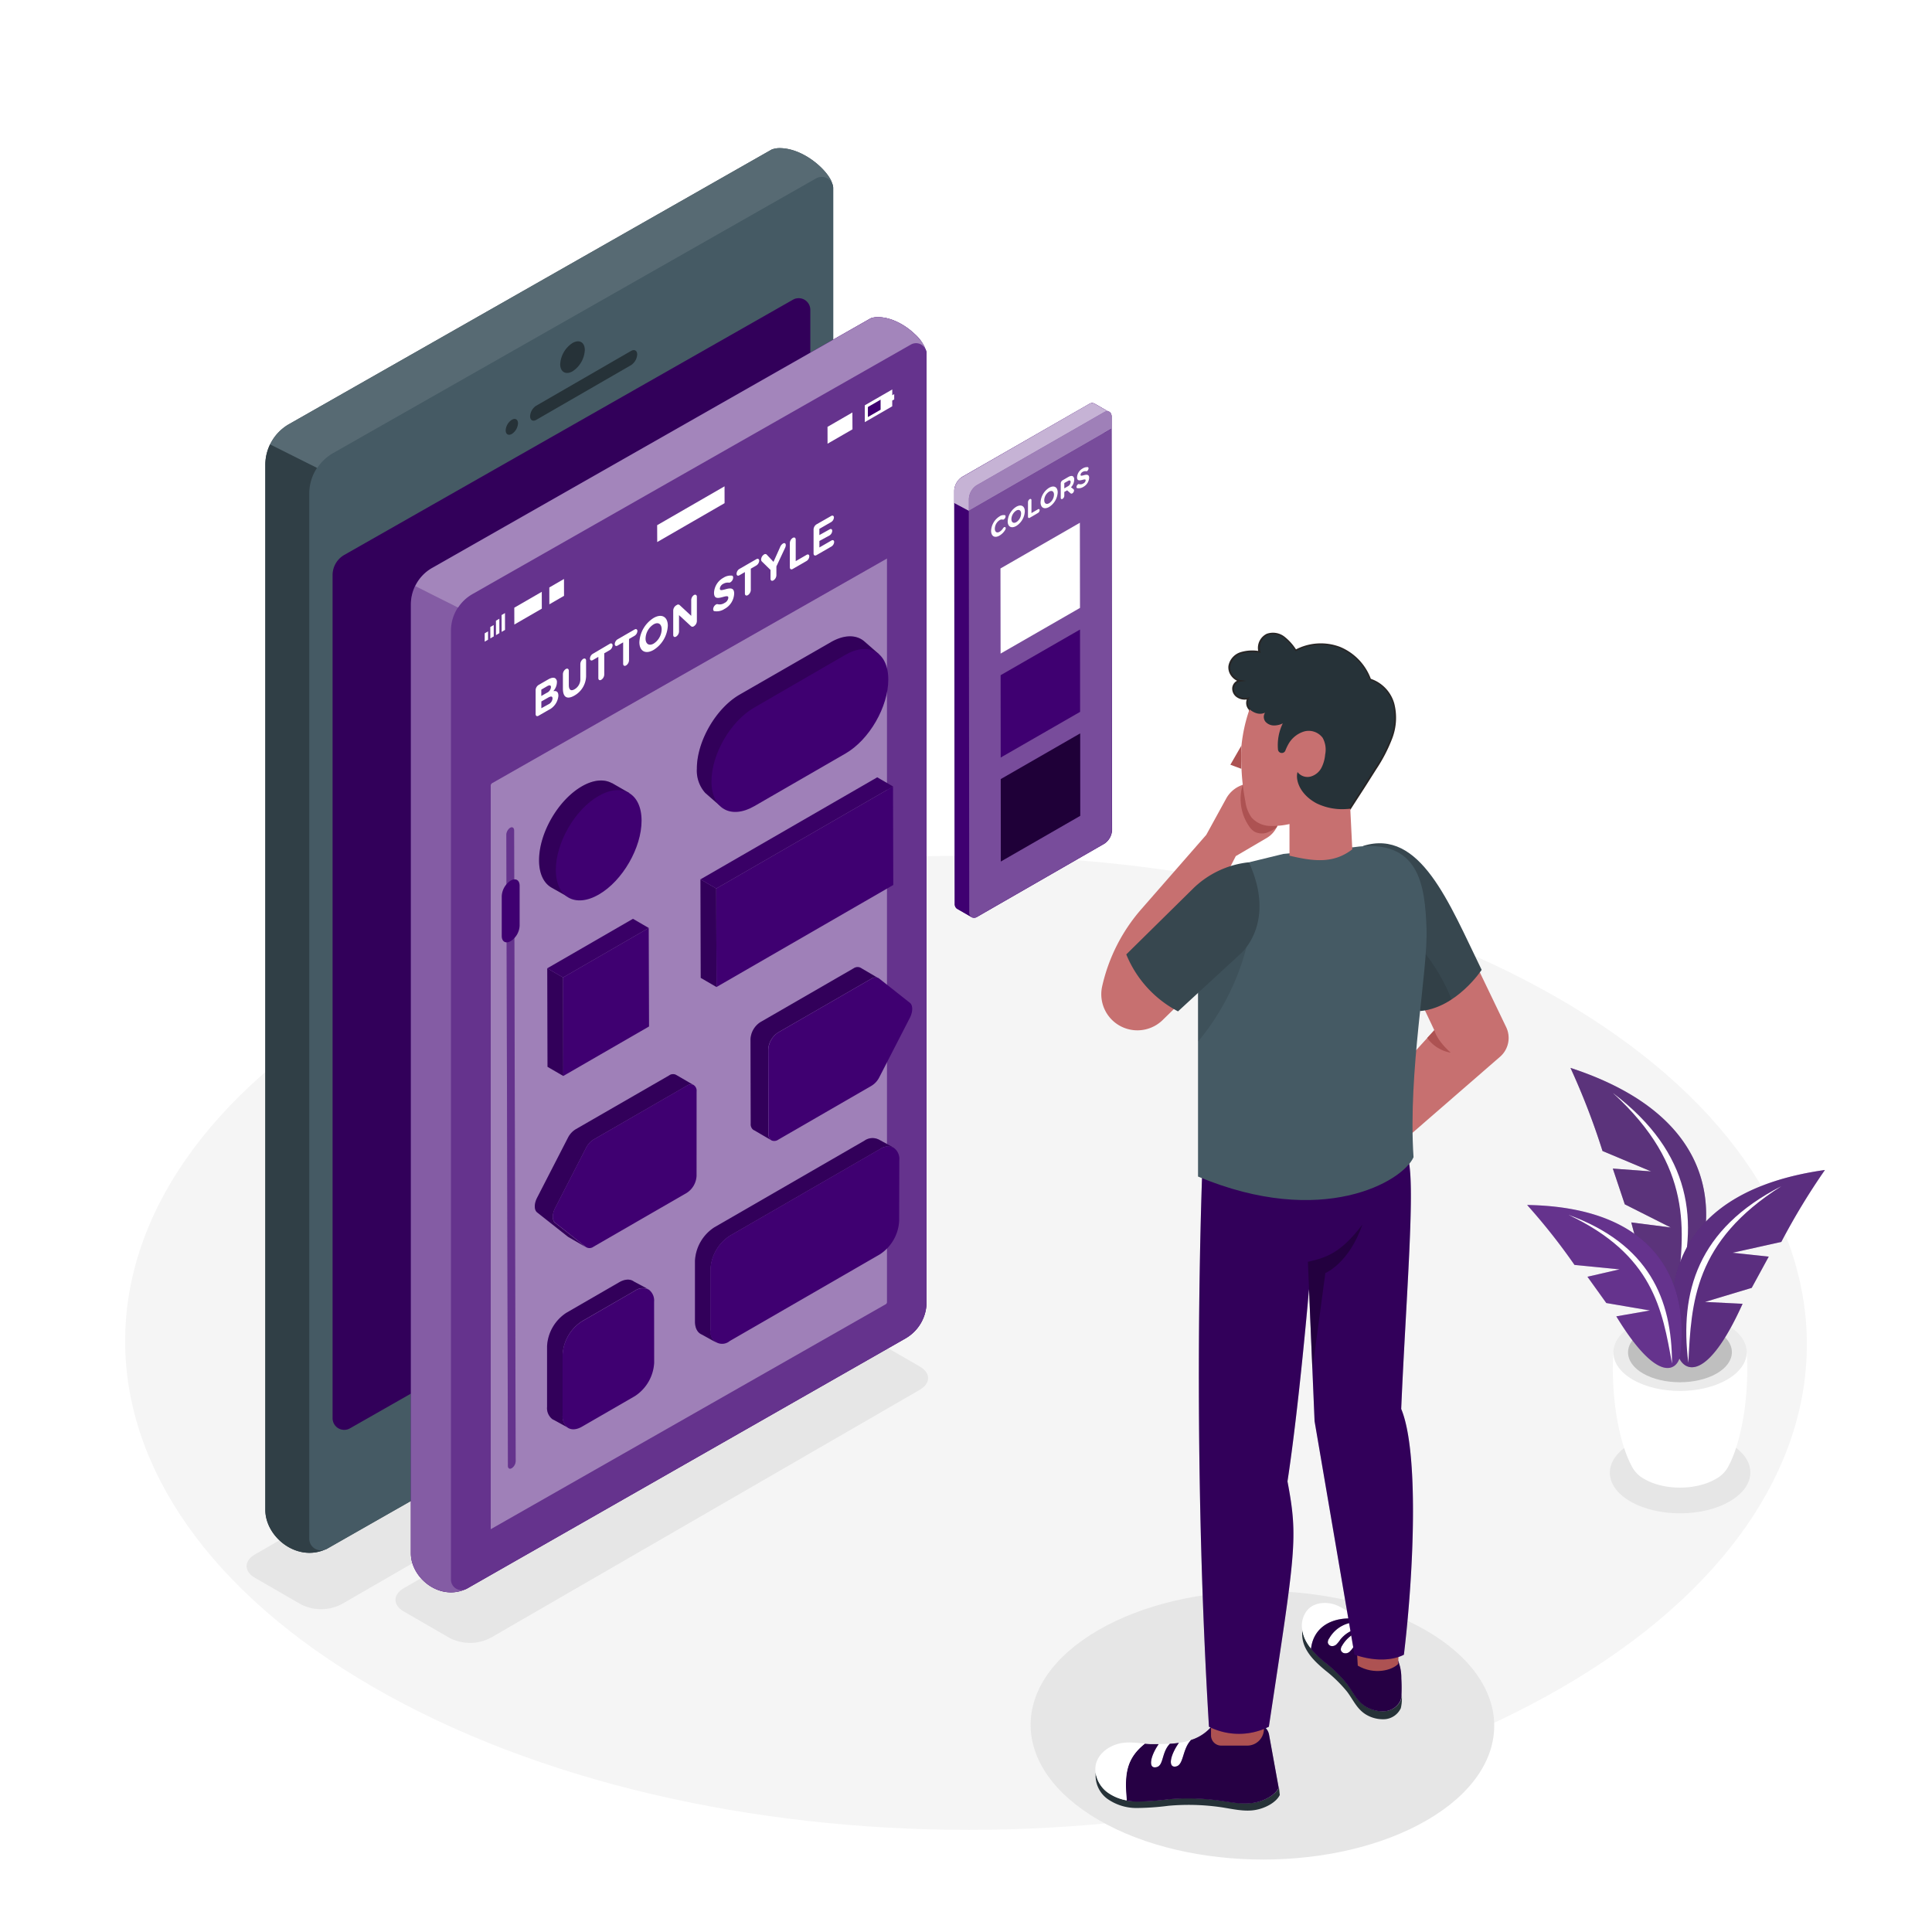 <svg class="animated" id="freepik_stories-button-style" xmlns="http://www.w3.org/2000/svg" viewBox="0 0 500 500" version="1.1" xmlns:xlink="http://www.w3.org/1999/xlink" xmlns:svgjs="http://svgjs.com/svgjs"><style>svg#freepik_stories-button-style:not(.animated) .animable {opacity: 0;}svg#freepik_stories-button-style.animated #freepik--Plant--inject-45 {animation: 6s Infinite  linear spin;animation-delay: 0s;}svg#freepik_stories-button-style.animated #freepik--Screen--inject-45 {animation: 3s Infinite  linear wind;animation-delay: 0s;}svg#freepik_stories-button-style.animated #freepik--Colors--inject-45 {animation: 1.5s Infinite  linear floating;animation-delay: 0s;}         @keyframes spin {             from {                 transform: rotate(0);               }               to {                 transform: rotate(360deg);               }         }                 @keyframes wind {                0% {                    transform: rotate( 0deg );                }                25% {                    transform: rotate( 1deg );                }                75% {                    transform: rotate( -1deg );                }            }                    @keyframes floating {                0% {                    opacity: 1;                    transform: translateY(0px);                }                50% {                    transform: translateY(-10px);                }                100% {                    opacity: 1;                    transform: translateY(0px);                }            }        .animator-hidden { display: none; }</style><g id="freepik--Floor--inject-45" class="animable" style="transform-origin: 250.001px 347.523px;"><path d="M403.36,258.39c-85.25-49.22-223-49.22-307.73,0s-84.25,129,1,178.25,223,49.23,307.74,0S488.62,307.62,403.36,258.39Z" style="fill: rgb(245, 245, 245); transform-origin: 250.001px 347.523px;" id="elfh4dahqpgbq" class="animable"></path></g><g id="freepik--Shadows--inject-45" class="animable" style="transform-origin: 258.404px 403.579px;"><path d="M66,402.28c-2.91,1.68-2.91,4.4,0,6.07l11.86,6.85a11.53,11.53,0,0,0,10.48,0l130.1-75.11c2.9-1.68,2.93-4.4,0-6.08l-11.86-6.84a11.55,11.55,0,0,0-10.49,0Z" style="fill: rgb(230, 230, 230); transform-origin: 142.222px 371.185px;" id="eli73shqtk9n" class="animable"></path><path d="M104.54,411c-2.91,1.68-2.92,4.4,0,6.07l11.86,6.85a11.55,11.55,0,0,0,10.49,0L238,359.7c2.9-1.67,2.93-4.39,0-6.07l-11.87-6.85a11.59,11.59,0,0,0-10.48,0Z" style="fill: rgb(230, 230, 230); transform-origin: 171.27px 385.354px;" id="el3azaierwx92" class="animable"></path><path d="M369,421.92c-23.5-13.57-61.49-13.57-84.84,0s-23.23,35.58.27,49.15,61.49,13.57,84.85,0S392.48,435.49,369,421.92Z" style="fill: rgb(230, 230, 230); transform-origin: 326.716px 446.495px;" id="elfuil4bad96m" class="animable"></path><path d="M422,373.66c7.13-4.12,18.64-4.12,25.72,0s7,10.78-.08,14.9-18.64,4.11-25.72,0S414.86,377.77,422,373.66Z" style="fill: rgb(230, 230, 230); transform-origin: 434.809px 381.108px;" id="el9omb7r9cxo" class="animable"></path></g><g id="freepik--Windows--inject-45" class="animable animator-active animator-hidden" style="transform-origin: 385.91px 126.39px;"><polygon points="344.39 127.84 344.27 170.62 346.65 172 346.77 129.21 344.39 127.84" style="fill: rgb(224, 224, 224); transform-origin: 345.52px 149.92px;" id="el6kw93je6bux" class="animable"></polygon><polygon points="346.78 129.21 346.77 129.21 346.65 172 348.72 170.79 348.84 130.4 346.78 129.21" style="fill: rgb(240, 240, 240); transform-origin: 347.745px 150.605px;" id="elzu0b5pcgmvb" class="animable"></polygon><g id="el3mkqtosjy33"><rect x="345.58" y="127.15" height="2.75" style="fill: rgb(224, 224, 224); transform-origin: 345.58px 128.525px; transform: rotate(-60deg);" class="animable"></rect></g><g id="el9vtatutd7vi"><polygon points="346.77 131.13 346.77 129.21 344.39 127.84 344.39 129.76 346.77 131.13 346.77 131.13" style="opacity: 0.2; transform-origin: 345.58px 129.485px;" class="animable"></polygon></g><g id="elqv4dn7duhhs"><polygon points="346.77 131.13 348.44 130.17 346.78 129.21 346.77 129.21 346.77 131.13" style="opacity: 0.2; transform-origin: 347.605px 130.17px;" class="animable"></polygon></g><g id="elsm8zduhixli"><rect x="345.58" y="127.15" height="2.75" style="fill: rgb(224, 224, 224); transform-origin: 345.58px 128.525px; transform: rotate(-60deg);" class="animable"></rect></g><polygon points="344.39 81.99 344.27 124.77 346.65 126.14 346.77 83.36 344.39 81.99" style="fill: rgb(224, 224, 224); transform-origin: 345.52px 104.065px;" id="elfj0srcgtji9" class="animable"></polygon><polygon points="346.78 83.36 346.77 83.36 346.65 126.14 348.72 124.94 348.84 84.55 346.78 83.36" style="fill: rgb(240, 240, 240); transform-origin: 347.745px 104.75px;" id="eltgpe5jpk4u9" class="animable"></polygon><g id="el4egtymsuhbb"><rect x="345.58" y="81.3" height="2.75" style="fill: rgb(224, 224, 224); transform-origin: 345.58px 82.675px; transform: rotate(-60deg);" class="animable"></rect></g><g id="el3x3xmodlx8w"><polygon points="346.77 85.28 346.77 83.36 344.39 81.99 344.39 83.91 346.77 85.28 346.77 85.28" style="opacity: 0.2; transform-origin: 345.58px 83.635px;" class="animable"></polygon></g><g id="elsqqo2ety3cs"><polygon points="346.77 85.28 348.44 84.32 346.78 83.36 346.77 83.36 346.77 85.28" style="opacity: 0.2; transform-origin: 347.605px 84.32px;" class="animable"></polygon></g><g id="el020uiydsnzer"><rect x="345.58" y="81.3" height="2.75" style="fill: rgb(224, 224, 224); transform-origin: 345.58px 82.675px; transform: rotate(-60deg);" class="animable"></rect></g><polygon points="344.39 36.13 344.27 78.92 346.65 80.29 346.77 37.51 344.39 36.13" style="fill: rgb(224, 224, 224); transform-origin: 345.52px 58.21px;" id="elojvvvlq018h" class="animable"></polygon><polygon points="346.78 37.51 346.77 37.51 346.65 80.29 348.72 79.09 348.84 38.7 346.78 37.51" style="fill: rgb(240, 240, 240); transform-origin: 347.745px 58.9px;" id="eluu11upqt0fs" class="animable"></polygon><g id="el7xk3vb6a2j3"><rect x="345.59" y="35.45" height="2.75" style="fill: rgb(224, 224, 224); transform-origin: 345.59px 36.825px; transform: rotate(-60deg);" class="animable"></rect></g><g id="elq0qyqr0x8ap"><polygon points="346.77 39.43 346.77 37.51 344.39 36.13 344.39 38.05 346.77 39.43 346.77 39.43" style="opacity: 0.2; transform-origin: 345.58px 37.78px;" class="animable"></polygon></g><g id="ell0osw0plmlh"><polygon points="346.77 39.43 348.44 38.47 346.78 37.51 346.77 37.51 346.77 39.43" style="opacity: 0.2; transform-origin: 347.605px 38.47px;" class="animable"></polygon></g><g id="elhmripsndwsk"><rect x="345.59" y="35.45" height="2.75" style="fill: rgb(224, 224, 224); transform-origin: 345.59px 36.825px; transform: rotate(-60deg);" class="animable"></rect></g><polygon points="423.09 173.69 422.97 216.47 425.35 217.85 425.47 175.06 423.09 173.69" style="fill: rgb(224, 224, 224); transform-origin: 424.22px 195.77px;" id="elpdhjxy3shp9" class="animable"></polygon><polygon points="425.48 175.06 425.47 175.06 425.35 217.85 427.42 216.65 427.54 176.25 425.48 175.06" style="fill: rgb(240, 240, 240); transform-origin: 426.445px 196.455px;" id="el8u61va5l1vi" class="animable"></polygon><g id="eltpiz8850w5n"><rect x="424.28" y="173" height="2.75" style="fill: rgb(224, 224, 224); transform-origin: 424.28px 174.375px; transform: rotate(-60deg);" class="animable"></rect></g><g id="elm1fcv1vx45c"><polygon points="425.47 176.99 425.47 175.06 423.09 173.69 423.09 175.61 425.47 176.99 425.47 176.99" style="opacity: 0.2; transform-origin: 424.28px 175.34px;" class="animable"></polygon></g><g id="elnp47em3midm"><polygon points="425.47 176.99 427.14 176.03 425.48 175.06 425.47 175.06 425.47 176.99" style="opacity: 0.2; transform-origin: 426.305px 176.025px;" class="animable"></polygon></g><g id="el1sl3g9erlin"><rect x="424.28" y="173" height="2.75" style="fill: rgb(224, 224, 224); transform-origin: 424.28px 174.375px; transform: rotate(-60deg);" class="animable"></rect></g><g style="isolation: isolate; transform-origin: 425.255px 149.315px;" id="elihgc55t8vt" class="animable"><polygon points="394.44 111.3 396.51 110.09 396.39 152.88 394.32 154.08 394.44 111.3" style="fill: rgb(240, 240, 240); transform-origin: 395.415px 132.085px;" id="elb6vzv3v2n2t" class="animable"></polygon><polygon points="394.32 154.08 396.39 152.88 456.07 187.34 454.01 188.54 394.32 154.08" style="fill: rgb(245, 245, 245); transform-origin: 425.195px 170.71px;" id="elsotzx7gdjhl" class="animable"></polygon><path d="M392.07,107.19l64.45,37.2-.14,48.26-64.45-37.21ZM454,188.54l.12-42.79L394.44,111.3l-.12,42.78L454,188.54" style="fill: rgb(224, 224, 224); transform-origin: 424.225px 149.92px;" id="elfqbfscdexv7" class="animable"></path><polygon points="392.07 107.19 394.14 105.98 458.58 143.19 456.52 144.39 392.07 107.19" style="fill: rgb(245, 245, 245); transform-origin: 425.325px 125.185px;" id="eljlx6wbsdm4" class="animable"></polygon><polygon points="456.52 144.39 458.58 143.19 458.45 191.45 456.38 192.65 456.52 144.39" style="fill: rgb(240, 240, 240); transform-origin: 457.48px 167.92px;" id="elo8pnq4r512i" class="animable"></polygon></g><polygon points="423.09 127.84 422.97 170.62 425.35 172 425.47 129.21 423.09 127.84" style="fill: rgb(224, 224, 224); transform-origin: 424.22px 149.92px;" id="elc68xhkux0ip" class="animable"></polygon><polygon points="425.48 129.21 425.47 129.21 425.35 172 427.42 170.79 427.54 130.4 425.48 129.21" style="fill: rgb(240, 240, 240); transform-origin: 426.445px 150.605px;" id="elaxdfjpzcf" class="animable"></polygon><g id="elqbl7fxzboj9"><rect x="424.28" y="127.15" height="2.75" style="fill: rgb(224, 224, 224); transform-origin: 424.28px 128.525px; transform: rotate(-60deg);" class="animable"></rect></g><g id="el6j8omm7x4ij"><polygon points="425.47 131.13 425.47 129.21 423.09 127.84 423.09 129.76 425.47 131.13 425.47 131.13" style="opacity: 0.2; transform-origin: 424.28px 129.485px;" class="animable"></polygon></g><g id="elydtiabggdyi"><polygon points="425.47 131.13 427.14 130.17 425.48 129.21 425.47 129.21 425.47 131.13" style="opacity: 0.2; transform-origin: 426.305px 130.17px;" class="animable"></polygon></g><g id="eldm7oh22im1i"><rect x="424.28" y="127.15" height="2.75" style="fill: rgb(224, 224, 224); transform-origin: 424.28px 128.525px; transform: rotate(-60deg);" class="animable"></rect></g><g style="isolation: isolate; transform-origin: 425.255px 103.465px;" id="elw4wsdl80ns" class="animable"><polygon points="394.44 65.44 396.51 64.24 396.39 107.03 394.32 108.23 394.44 65.44" style="fill: rgb(240, 240, 240); transform-origin: 395.415px 86.235px;" id="el5rm30crtb6w" class="animable"></polygon><polygon points="394.32 108.23 396.39 107.03 456.07 141.48 454.01 142.69 394.32 108.23" style="fill: rgb(245, 245, 245); transform-origin: 425.195px 124.86px;" id="el7c919aoavdb" class="animable"></polygon><path d="M392.07,61.33l64.45,37.21-.14,48.26-64.45-37.21ZM454,142.69l.12-42.79L394.44,65.44l-.12,42.79L454,142.69" style="fill: rgb(224, 224, 224); transform-origin: 424.225px 104.065px;" id="el9dsi18iitz" class="animable"></path><polygon points="392.07 61.33 394.14 60.13 458.58 97.34 456.52 98.54 392.07 61.33" style="fill: rgb(245, 245, 245); transform-origin: 425.325px 79.335px;" id="elyq0wwbo5ms" class="animable"></polygon><polygon points="456.52 98.54 458.58 97.34 458.45 145.59 456.38 146.8 456.52 98.54" style="fill: rgb(240, 240, 240); transform-origin: 457.48px 122.07px;" id="elbavvqfs0rk7" class="animable"></polygon></g><polygon points="423.09 81.99 422.97 124.77 425.35 126.14 425.47 83.36 423.09 81.99" style="fill: rgb(224, 224, 224); transform-origin: 424.22px 104.065px;" id="elmgi3utr1e9b" class="animable"></polygon><polygon points="425.48 83.36 425.47 83.36 425.35 126.14 427.42 124.94 427.54 84.55 425.48 83.36" style="fill: rgb(240, 240, 240); transform-origin: 426.445px 104.75px;" id="elzuo01j3vp6" class="animable"></polygon><g id="elo9ljq33wkx"><rect x="424.28" y="81.3" height="2.75" style="fill: rgb(224, 224, 224); transform-origin: 424.28px 82.675px; transform: rotate(-60deg);" class="animable"></rect></g><g id="ele8aw394vkqn"><polygon points="425.47 85.28 425.47 83.36 423.09 81.99 423.09 83.91 425.47 85.28 425.47 85.28" style="opacity: 0.2; transform-origin: 424.28px 83.635px;" class="animable"></polygon></g><g id="el76h1tb196na"><polygon points="425.47 85.28 427.14 84.32 425.48 83.36 425.47 83.36 425.47 85.28" style="opacity: 0.2; transform-origin: 426.305px 84.32px;" class="animable"></polygon></g><g id="elfan4ja8z26g"><rect x="424.28" y="81.3" height="2.75" style="fill: rgb(224, 224, 224); transform-origin: 424.28px 82.675px; transform: rotate(-60deg);" class="animable"></rect></g><polygon points="315.75 111.3 317.81 110.09 317.69 152.88 315.62 154.08 315.75 111.3" style="fill: rgb(240, 240, 240); transform-origin: 316.715px 132.085px;" id="elwe5n5dmt4wg" class="animable"></polygon><polygon points="315.62 154.08 317.69 152.88 377.38 187.34 375.31 188.54 315.62 154.08" style="fill: rgb(245, 245, 245); transform-origin: 346.5px 170.71px;" id="elv51lbwtymq" class="animable"></polygon><path d="M313.37,107.19l64.45,37.2-.14,48.26-64.44-37.21Zm61.94,81.35.12-42.79L315.75,111.3l-.13,42.78,59.69,34.46" style="fill: rgb(224, 224, 224); transform-origin: 345.53px 149.92px;" id="elma3bdbiac7e" class="animable"></path><polygon points="313.37 107.19 315.44 105.98 379.89 143.19 377.82 144.39 313.37 107.19" style="fill: rgb(245, 245, 245); transform-origin: 346.63px 125.185px;" id="el2t56pi3uenl" class="animable"></polygon><polygon points="377.82 144.39 379.89 143.19 379.75 191.45 377.68 192.65 377.82 144.39" style="fill: rgb(240, 240, 240); transform-origin: 378.785px 167.92px;" id="elvpepbb9fbo" class="animable"></polygon><polygon points="315.75 65.44 317.81 64.24 317.69 107.03 315.62 108.23 315.75 65.44" style="fill: rgb(240, 240, 240); transform-origin: 316.715px 86.235px;" id="el8526j7yzlw7" class="animable"></polygon><polygon points="315.62 108.23 317.69 107.03 377.38 141.48 375.31 142.69 315.62 108.23" style="fill: rgb(245, 245, 245); transform-origin: 346.5px 124.86px;" id="elrsjaqgaj4t" class="animable"></polygon><path d="M313.37,61.33l64.45,37.21-.14,48.26-64.44-37.21Zm61.94,81.36.12-42.79L315.75,65.44l-.13,42.79,59.69,34.46" style="fill: rgb(224, 224, 224); transform-origin: 345.53px 104.065px;" id="eley2m8egduo" class="animable"></path><polygon points="313.37 61.33 315.44 60.13 379.89 97.34 377.82 98.54 313.37 61.33" style="fill: rgb(245, 245, 245); transform-origin: 346.63px 79.335px;" id="eleywq3ciq1i" class="animable"></polygon><polygon points="377.82 98.54 379.89 97.34 379.75 145.59 377.68 146.8 377.82 98.54" style="fill: rgb(240, 240, 240); transform-origin: 378.785px 122.07px;" id="elagsl1116n6j" class="animable"></polygon><polygon points="315.75 19.59 317.81 18.39 317.69 61.17 315.62 62.38 315.75 19.59" style="fill: rgb(240, 240, 240); transform-origin: 316.715px 40.385px;" id="elnle6aen2v69" class="animable"></polygon><polygon points="315.62 62.38 317.69 61.17 377.38 95.63 375.31 96.83 315.62 62.38" style="fill: rgb(245, 245, 245); transform-origin: 346.5px 79px;" id="elp597pnxb2yl" class="animable"></polygon><path d="M313.37,15.48l64.45,37.21-.14,48.25-64.44-37.2Zm61.94,81.35.12-42.78L315.75,19.59l-.13,42.79,59.69,34.45" style="fill: rgb(224, 224, 224); transform-origin: 345.53px 58.21px;" id="el27sxvexe2vd" class="animable"></path><polygon points="313.37 15.48 315.44 14.28 379.89 51.49 377.82 52.69 313.37 15.48" style="fill: rgb(245, 245, 245); transform-origin: 346.63px 33.485px;" id="elnbmoxife74a" class="animable"></polygon><polygon points="377.82 52.69 379.89 51.49 379.75 99.74 377.68 100.94 377.82 52.69" style="fill: rgb(240, 240, 240); transform-origin: 378.785px 76.215px;" id="el06cwmm8uoma6" class="animable"></polygon><polygon points="394.44 157.15 396.51 155.95 396.39 198.73 394.32 199.93 394.44 157.15" style="fill: rgb(240, 240, 240); transform-origin: 395.415px 177.94px;" id="elteby32xa7d" class="animable"></polygon><polygon points="394.32 199.93 396.39 198.73 456.07 233.19 454.01 234.39 394.32 199.93" style="fill: rgb(245, 245, 245); transform-origin: 425.195px 216.56px;" id="elt07cysy0jlo" class="animable"></polygon><path d="M392.07,153l64.45,37.21-.14,48.25-64.45-37.21ZM454,234.39l.12-42.78-59.69-34.46-.12,42.78L454,234.39" style="fill: rgb(224, 224, 224); transform-origin: 424.225px 195.73px;" id="elaif0t6c2nq" class="animable"></path><polygon points="392.07 153.04 394.14 151.84 458.58 189.04 456.52 190.25 392.07 153.04" style="fill: rgb(245, 245, 245); transform-origin: 425.325px 171.045px;" id="elxookp2sig0b" class="animable"></polygon><polygon points="456.52 190.25 458.58 189.04 458.45 237.3 456.38 238.5 456.52 190.25" style="fill: rgb(240, 240, 240); transform-origin: 457.48px 213.77px;" id="eloeavugcyc3i" class="animable"></polygon></g><g id="freepik--Plant--inject-45" class="animable" style="transform-origin: 433.755px 330.682px;"><path d="M417.55,350l17.25.5,17.25-.5c.75,11.65-1.53,23.52-4.66,29.32h0a7.83,7.83,0,0,1-3.41,3.47c-5.09,2.94-13.32,2.94-18.38,0a7.67,7.67,0,0,1-3.41-3.56C419.06,373.39,416.81,361.58,417.55,350Z" style="fill: rgb(255, 255, 255); transform-origin: 434.801px 367.497px;" id="elogkaqcjqeok" class="animable"></path><path d="M422.64,342.92c-6.76,3.9-6.79,10.23-.08,14.13s17.64,3.91,24.4,0,6.79-10.23.08-14.13S429.4,339,422.64,342.92Z" style="fill: rgb(235, 235, 235); transform-origin: 434.8px 349.983px;" id="els4qwbg14jvs" class="animable"></path><path d="M425.32,344.47c-5.28,3-5.31,8-.07,11s13.76,3,19,0,5.3-8,.06-11S430.59,341.43,425.32,344.47Z" style="fill: rgb(224, 224, 224); transform-origin: 434.775px 349.962px;" id="eli59ohat3o" class="animable"></path><g id="el0eg6zbdayk7b"><g style="opacity: 0.15; transform-origin: 434.775px 349.962px;" class="animable"><path d="M425.32,344.47c-5.28,3-5.31,8-.07,11s13.76,3,19,0,5.3-8,.06-11S430.59,341.43,425.32,344.47Z" id="elprd7llnq52s" class="animable" style="transform-origin: 434.775px 349.962px;"></path></g></g><path d="M406.44,276.37c38.87,12.73,39.23,38.74,30.46,57.26-2.21,3.75-8.9,5.76-14.72-17.27l10.21,1.31-11.9-6-3.09-9.24,9.92.73-12.59-5.29A186.39,186.39,0,0,0,406.44,276.37Z" style="fill: rgb(63, 0, 113); transform-origin: 423.996px 306.154px;" id="eltff327rdb7b" class="animable"></path><g id="el0z4pfdh0mv9m"><path d="M406.44,276.37c38.87,12.73,39.23,38.74,30.46,57.26-2.21,3.75-8.9,5.76-14.72-17.27l10.21,1.31-11.9-6-3.09-9.24,9.92.73-12.59-5.29A186.39,186.39,0,0,0,406.44,276.37Z" style="opacity: 0.2; transform-origin: 423.996px 306.154px;" class="animable"></path></g><g id="ela36j6o0kldl"><path d="M406.44,276.37c38.87,12.73,39.23,38.74,30.46,57.26-2.21,3.75-8.9,5.76-14.72-17.27l10.21,1.31-11.9-6-3.09-9.24,9.92.73-12.59-5.29A186.39,186.39,0,0,0,406.44,276.37Z" style="fill: rgb(255, 255, 255); opacity: 0.2; transform-origin: 423.996px 306.154px;" class="animable"></path></g><path d="M417.43,282.88c20.51,15.56,22.36,33.4,16.56,52C436,318.5,438.26,301.92,417.43,282.88Z" style="fill: rgb(255, 255, 255); transform-origin: 427.14px 308.88px;" id="elueqnqe8m9ns" class="animable"></path><path d="M472.29,302.79c-38.33,5.4-43,29.56-37.89,48.27,1.44,3.86,7.33,6.84,16.58-13.64l-9.73-.48,12.09-3.64,4.41-8.09-9.36-1L461,321.41A174.68,174.68,0,0,1,472.29,302.79Z" style="fill: rgb(63, 0, 113); transform-origin: 452.493px 328.315px;" id="el6u8b9ccpuzv" class="animable"></path><g id="elb1qw4lnxggc"><path d="M472.29,302.79c-38.33,5.4-43,29.56-37.89,48.27,1.44,3.86,7.33,6.84,16.58-13.64l-9.73-.48,12.09-3.64,4.41-8.09-9.36-1L461,321.41A174.68,174.68,0,0,1,472.29,302.79Z" style="fill: rgb(255, 255, 255); opacity: 0.2; transform-origin: 452.493px 328.315px;" class="animable"></path></g><g id="elpa8kvr9s2pd"><path d="M472.29,302.79c-38.33,5.4-43,29.56-37.89,48.27,1.44,3.86,7.33,6.84,16.58-13.64l-9.73-.48,12.09-3.64,4.41-8.09-9.36-1L461,321.41A174.68,174.68,0,0,1,472.29,302.79Z" style="opacity: 0.1; transform-origin: 452.493px 328.315px;" class="animable"></path></g><path d="M461,307c-21.67,11.09-26.36,27.39-24.06,45.7C437.71,337.11,438.41,321.3,461,307Z" style="fill: rgb(255, 255, 255); transform-origin: 448.705px 329.85px;" id="elw9tnaexdj8" class="animable"></path><path d="M395.22,311.85c35.15.57,42,21.83,39.55,39.26-.86,3.64-5.84,7-16.47-10.44l8.71-1.52-11.3-1.93-4.88-6.8,8.33-1.91-11.68-1.15A159.07,159.07,0,0,0,395.22,311.85Z" style="fill: rgb(63, 0, 113); transform-origin: 415.219px 332.941px;" id="elmhyjapzqb" class="animable"></path><path d="M405.9,314.39c20.78,7.57,26.83,21.74,26.81,38.5C430.22,338.91,427.83,324.73,405.9,314.39Z" style="fill: rgb(255, 255, 255); transform-origin: 419.305px 333.64px;" id="el1552fcbtnsf" class="animable"></path><g id="elfpih7yacy7o"><path d="M395.22,311.85c35.15.57,42,21.83,39.55,39.26-.86,3.64-5.84,7-16.47-10.44l8.71-1.52-11.3-1.93-4.88-6.8,8.33-1.91-11.68-1.15A159.07,159.07,0,0,0,395.22,311.85Z" style="fill: rgb(255, 255, 255); opacity: 0.2; transform-origin: 415.219px 332.941px;" class="animable"></path></g></g><g id="freepik--Device--inject-45" class="animable" style="transform-origin: 142.135px 220.097px;"><path d="M215.36,47.46h0c-.91-3.19-7.38-9.25-13.82-9.12a6,6,0,0,0-1.81.35L74.68,109.84a12.14,12.14,0,0,0-6,10.39V390.75c0,6.89,7.94,13.46,15.4,10.3l0,0a2.18,2.18,0,0,0,.48-.19l125.07-71.27a12,12,0,0,0,6-10.39V48.76A2.94,2.94,0,0,0,215.36,47.46Z" style="fill: rgb(55, 71, 79); transform-origin: 142.155px 220.102px;" id="el80as38o9gs" class="animable"></path><path d="M215.36,47.46h0c-.91-3.19-7.38-9.25-13.82-9.12a6,6,0,0,0-1.81.35L74.68,109.84a12.14,12.14,0,0,0-6,10.39V390.75c0,6.89,7.94,13.46,15.4,10.3l0,0a2.18,2.18,0,0,0,.48-.19l125.07-71.27a12,12,0,0,0,6-10.39V48.76A2.94,2.94,0,0,0,215.36,47.46Z" style="fill: rgb(69, 90, 100); transform-origin: 142.155px 220.102px;" id="elw9kb8awlfh" class="animable"></path><path d="M86.08,148.83a6,6,0,0,1,3-5.2L205.23,77.56a3,3,0,0,1,4.47,2.6V298.29a6,6,0,0,1-3,5.2L90.55,369.66a3,3,0,0,1-4.47-2.6Z" style="fill: rgb(63, 0, 113); transform-origin: 147.89px 223.61px;" id="el65i768mdrui" class="animable"></path><g id="eltabok62teo9"><path d="M86.08,148.83a6,6,0,0,1,3-5.2L205.23,77.56a3,3,0,0,1,4.47,2.6V298.29a6,6,0,0,1-3,5.2L90.55,369.66a3,3,0,0,1-4.47-2.6Z" style="opacity: 0.2; transform-origin: 147.89px 223.61px;" class="animable"></path></g><g id="eladmdh0bh5xa"><path d="M68.64,120.23V390.75c0,6.89,7.94,13.46,15.4,10.3l0,0a3,3,0,0,1-4-2.79V127.71a12,12,0,0,1,2-6.61L69.88,115A11.88,11.88,0,0,0,68.64,120.23Z" style="opacity: 0.3; transform-origin: 76.34px 258.433px;" class="animable"></path></g><g id="elilr37wfzb2"><path d="M201.55,38.33a6,6,0,0,0-1.81.35L74.68,109.84a11.87,11.87,0,0,0-4.8,5.15l12.24,6.11a11.91,11.91,0,0,1,4-3.79L211.21,46.16a3,3,0,0,1,4.15,1.3h0C214.46,44.26,208,38.2,201.55,38.33Z" style="fill: rgb(255, 255, 255); opacity: 0.1; transform-origin: 142.62px 79.714px;" class="animable"></path></g><path d="M163.3,90.83c.88-.51,1.61-.11,1.61.9a3.56,3.56,0,0,1-1.6,2.77l-24.53,14.16c-.88.51-1.59.08-1.59-.93a3.43,3.43,0,0,1,1.58-2.73Z" style="fill: rgb(38, 50, 56); transform-origin: 151.05px 99.742px;" id="elecuam6ao8b" class="animable"></path><path d="M132.47,108.64c.87-.51,1.58-.11,1.59.9a3.55,3.55,0,0,1-1.58,2.76c-.88.51-1.61.09-1.61-.92A3.46,3.46,0,0,1,132.47,108.64Z" style="fill: rgb(38, 50, 56); transform-origin: 132.465px 110.468px;" id="elfraur6j4wb" class="animable"></path><path d="M148.17,88.77c1.76-1,3.17-.21,3.18,1.81a7,7,0,0,1-3.16,5.51c-1.75,1-3.21.19-3.21-1.83A7,7,0,0,1,148.17,88.77Z" style="fill: rgb(38, 50, 56); transform-origin: 148.165px 92.428px;" id="elwa1n6obw2pb" class="animable"></path><path d="M148.18,343.44c3.57-2.07,6.46-.42,6.47,3.68a14.29,14.29,0,0,1-6.43,11.23c-3.57,2.06-6.53.37-6.55-3.74A14.3,14.3,0,0,1,148.18,343.44Z" style="fill: rgb(38, 50, 56); transform-origin: 148.16px 350.888px;" id="el4trkxxjwt8t" class="animable"></path></g><g id="freepik--Screen--inject-45" class="animable" style="transform-origin: 173.06px 247.076px;"><path d="M239.5,90.35h0a10,10,0,0,0-2.79-3.92,17.31,17.31,0,0,0-5.44-3.52,10.86,10.86,0,0,0-1.05-.36,10.95,10.95,0,0,0-3.26-.48,6,6,0,0,0-1.47.25l-.17.07L111.81,147a10.31,10.31,0,0,0-2,1.49,10.83,10.83,0,0,0-1.79,2.16,10.47,10.47,0,0,0-.6,1,11,11,0,0,0-1,3.52,10.24,10.24,0,0,0-.07,1.25V402h0c0,5.08,4.76,10,10.17,10.09a9.13,9.13,0,0,0,3.81-.74l0,0,.22-.08.22-.1L234.31,346.4a10.85,10.85,0,0,0,5.48-9.43V91.53A2.54,2.54,0,0,0,239.5,90.35Z" style="fill: rgb(63, 0, 113); transform-origin: 173.07px 247.081px;" id="els3x0cive3hi" class="animable"></path><path d="M239.5,90.35h0c-.82-2.89-6.69-8.39-12.54-8.28a5.35,5.35,0,0,0-1.64.32L111.81,147a10.79,10.79,0,0,0-4.36,4.67,10.9,10.9,0,0,0-1.12,4.77V402c0,6.25,7.21,12.22,14,9.35l0,0a2.39,2.39,0,0,0,.44-.18L234.31,346.4a10.85,10.85,0,0,0,5.48-9.43V91.53A2.54,2.54,0,0,0,239.5,90.35Z" style="fill: rgb(63, 0, 113); transform-origin: 173.06px 247.079px;" id="elqxk0hxayl49" class="animable"></path><g id="ells86pcys4bg"><path d="M106.33,156.41V402c0,6.25,7.21,12.22,14,9.35l0,0a2.7,2.7,0,0,1-3.62-2.54V163.19a10.84,10.84,0,0,1,1.83-6l-11.11-5.56A10.9,10.9,0,0,0,106.33,156.41Z" style="fill: rgb(255, 255, 255); opacity: 0.2; transform-origin: 113.33px 281.86px;" class="animable"></path></g><g id="elgab43b1olyw"><path d="M227,82.06a5.35,5.35,0,0,0-1.64.32L111.81,147a10.79,10.79,0,0,0-4.36,4.67l11.11,5.56a10.9,10.9,0,0,1,3.66-3.45L235.74,89.17a2.69,2.69,0,0,1,3.76,1.18h0C238.69,87.45,232.82,82,227,82.06Z" style="fill: rgb(255, 255, 255); opacity: 0.4; transform-origin: 173.475px 119.645px;" class="animable"></path></g><g id="elxvim7lqbusk"><path d="M239.5,90.35h0c-.82-2.89-6.69-8.39-12.54-8.28a5.35,5.35,0,0,0-1.64.32L111.81,147a10.79,10.79,0,0,0-4.36,4.67,10.9,10.9,0,0,0-1.12,4.77V402c0,6.25,7.21,12.22,14,9.35l0,0a2.39,2.39,0,0,0,.44-.18L234.31,346.4a10.85,10.85,0,0,0,5.48-9.43V91.53A2.54,2.54,0,0,0,239.5,90.35Z" style="fill: rgb(255, 255, 255); opacity: 0.2; transform-origin: 173.06px 247.079px;" class="animable"></path></g><polygon points="129.23 160.13 129.24 163.86 129.24 163.86 129.23 160.13 128.35 160.64 128.35 160.64 129.23 160.13" style="fill: none; transform-origin: 128.795px 161.995px;" id="eljx850cfllme" class="animable"></polygon><polygon points="126.31 165.55 126.31 165.55 126.31 163.4 125.44 163.9 125.44 163.9 126.31 163.4 126.31 165.55" style="fill: none; transform-origin: 125.875px 164.475px;" id="elr01y86b5l6l" class="animable"></polygon><polygon points="126.89 162.27 126.89 162.27 127.53 161.9 126.89 162.27" style="fill: none; transform-origin: 127.21px 162.085px;" id="el0l20mvthn5w" class="animable"></polygon><polygon points="127.54 164.84 127.78 164.71 127.77 161.77 127.77 161.77 127.78 164.71 127.54 164.84" style="fill: none; transform-origin: 127.66px 163.305px;" id="eltpyutkc6tg" class="animable"></polygon><polygon points="220.6 106.75 220.62 111.11 220.62 111.11 220.6 106.75 214.16 110.47 214.16 110.47 220.6 106.75" style="fill: none; transform-origin: 217.39px 108.93px;" id="elyql9g653zz" class="animable"></polygon><polygon points="230.93 103.66 230.93 105.15 223.83 109.25 223.83 109.25 230.93 105.15 230.93 103.66 231.44 103.37 231.43 101.99 231.43 101.99 231.44 103.37 230.93 103.66" style="fill: none; transform-origin: 227.635px 105.62px;" id="el1qijm0dw318" class="animable"></polygon><polygon points="140.22 157.52 140.22 157.52 140.21 153.16 133.1 157.27 133.1 157.27 140.21 153.16 140.22 157.52" style="fill: none; transform-origin: 136.66px 155.34px;" id="el7xh6ucnsz24" class="animable"></polygon><polygon points="187.51 125.86 187.52 130.22 187.52 130.22 187.51 125.86 170.07 135.92 170.07 135.92 187.51 125.86" style="fill: none; transform-origin: 178.795px 130.89px;" id="eliazfsqtdz5l" class="animable"></polygon><polygon points="129.81 159.17 129.81 159.17 130.69 158.66 129.81 159.17" style="fill: none; transform-origin: 130.25px 158.915px;" id="eliqbbwxbym2g" class="animable"></polygon><polygon points="130.34 163.23 130.7 163.02 130.69 158.66 130.7 163.02 130.34 163.23" style="fill: none; transform-origin: 130.52px 160.945px;" id="elsu6g3dfeawg" class="animable"></polygon><polygon points="142.16 152.04 142.16 152.04 143.76 151.11 142.16 152.04" style="fill: none; transform-origin: 142.96px 151.575px;" id="eld1oik8turfw" class="animable"></polygon><polygon points="145.96 149.84 145.96 149.84 145.97 154.2 145.96 149.84" style="fill: none; transform-origin: 145.965px 152.02px;" id="elsm724yhbbf" class="animable"></polygon><polygon points="224.58 105.33 224.59 107.94 227.89 106.03 227.88 103.42 224.58 105.33" style="fill: rgb(63, 0, 113); transform-origin: 226.235px 105.68px;" id="elrbuzlrbjv4l" class="animable"></polygon><path d="M230.92,100.79l-7.11,4.1v4.36l7.1-4.1v-1.49l.51-.29V102l-.18.1-.32.19Zm-3,5.24-3.31,1.91v-2.61h0l3.3-1.91V106Z" style="fill: rgb(255, 255, 255); transform-origin: 227.615px 105.02px;" id="elh9cciweh15d" class="animable"></path><polygon points="170.07 135.92 170.09 140.28 187.52 130.22 187.51 125.86 170.07 135.92" style="fill: rgb(255, 255, 255); transform-origin: 178.795px 133.07px;" id="elpjb5sikazz8" class="animable"></polygon><polygon points="214.16 110.47 214.17 114.83 220.62 111.11 220.6 106.75 214.16 110.47" style="fill: rgb(255, 255, 255); transform-origin: 217.39px 110.79px;" id="elpjkq9kj0scc" class="animable"></polygon><polygon points="128.35 160.64 128.36 164.37 129.24 163.86 129.23 160.13 128.35 160.64" style="fill: rgb(255, 255, 255); transform-origin: 128.795px 162.25px;" id="elm0di5qwjhkl" class="animable"></polygon><polygon points="142.17 156.4 145.97 154.2 145.96 149.84 145.96 149.84 143.76 151.11 142.16 152.04 142.16 152.04 142.17 156.4" style="fill: rgb(255, 255, 255); transform-origin: 144.065px 153.12px;" id="el8uke2qpspeq" class="animable"></polygon><polygon points="133.11 161.63 140.22 157.52 140.22 157.52 140.21 153.16 133.1 157.27 133.1 157.27 133.11 161.63" style="fill: rgb(255, 255, 255); transform-origin: 136.66px 157.395px;" id="ellnk0jn64fv9" class="animable"></polygon><polygon points="129.82 163.53 130.34 163.23 130.7 163.02 130.69 158.66 129.81 159.17 129.81 159.17 129.82 163.53" style="fill: rgb(255, 255, 255); transform-origin: 130.255px 161.095px;" id="el8d51b1t0z4r" class="animable"></polygon><polygon points="126.9 165.22 127.54 164.84 127.78 164.71 127.77 161.77 127.77 161.77 127.53 161.9 126.89 162.27 126.89 162.27 126.9 165.22" style="fill: rgb(255, 255, 255); transform-origin: 127.335px 163.495px;" id="ely7xclt0u6r" class="animable"></polygon><polygon points="125.44 166.06 126.31 165.55 126.31 165.55 126.31 163.4 125.44 163.9 125.44 163.9 125.44 166.06" style="fill: rgb(255, 255, 255); transform-origin: 125.875px 164.73px;" id="eli8owrgjwu9d" class="animable"></polygon><path d="M143.2,178.86c.8-.11,1.3.13,1.31,1.21a4.5,4.5,0,0,1-2.6,3.7l-2.53,1.46c-.42.25-.76.06-.76-.43l0-6.21a1.66,1.66,0,0,1,.76-1.32l2.46-1.42c.78-.45,1.41-.56,1.81-.34a1.16,1.16,0,0,1,.48,1.08v0A3.54,3.54,0,0,1,143.2,178.86Zm-.21,1.89v0c0-.53-.35-.66-1.13-.21l-1.76,1v1.75l1.81-1a1.82,1.82,0,0,0,1.08-1.49m-2.9-2.36v1.68l1.41-.81a1.79,1.79,0,0,0,1.09-1.47v0c0-.52-.35-.61-1-.24l-1.5.87" style="fill: rgb(255, 255, 255); transform-origin: 141.565px 180.37px;" id="elkdjrmjgcm4q" class="animable"></path><path d="M150.91,170.53c.43-.24.77-.05.77.44v3.69a5.93,5.93,0,0,1-3,5.34c-1.86,1.08-3,.54-3-1.81v-3.73a1.65,1.65,0,0,1,.76-1.32c.43-.25.76,0,.77.44v3.69c0,1.3.57,1.65,1.49,1.11a3,3,0,0,0,1.49-2.77v-3.76A1.71,1.71,0,0,1,150.91,170.53Z" style="fill: rgb(255, 255, 255); transform-origin: 148.681px 175.48px;" id="eluszwesg8d9d" class="animable"></path><path d="M157.84,166.6c.38-.22.7,0,.7.41a1.57,1.57,0,0,1-.7,1.22l-1.46.84v5.53a1.66,1.66,0,0,1-.76,1.32c-.42.25-.77.06-.77-.44V170l-1.47.85c-.38.22-.7,0-.7-.41a1.54,1.54,0,0,1,.7-1.21Z" style="fill: rgb(255, 255, 255); transform-origin: 155.61px 171.271px;" id="el7vxkx8jx04y" class="animable"></path><path d="M164.25,162.9c.39-.22.71,0,.71.4a1.57,1.57,0,0,1-.7,1.22l-1.47.85,0,5.53a1.69,1.69,0,0,1-.76,1.32c-.43.24-.76.05-.76-.45l0-5.53-1.47.85c-.39.23-.7,0-.7-.4a1.56,1.56,0,0,1,.7-1.22Z" style="fill: rgb(255, 255, 255); transform-origin: 162.03px 167.568px;" id="el512mtwan076" class="animable"></path><path d="M169.15,159.93c2.14-1.23,3.68-.28,3.68,2a7.82,7.82,0,0,1-3.68,6.27c-2.13,1.23-3.67.29-3.68-2A7.87,7.87,0,0,1,169.15,159.93Zm2.09,2.94v0c0-1.36-.87-2-2.1-1.28a4.49,4.49,0,0,0-2.07,3.67v0c0,1.37.88,2,2.1,1.3a4.51,4.51,0,0,0,2.07-3.69" style="fill: rgb(255, 255, 255); transform-origin: 169.15px 164.066px;" id="elauifafzgye" class="animable"></path><path d="M179.59,154c.41-.24.76,0,.76.43l0,6.33a1.64,1.64,0,0,1-.77,1.31l0,0a.59.59,0,0,1-.79-.05l-3.06-2.83v4.26a1.64,1.64,0,0,1-.75,1.3c-.41.24-.75.05-.75-.43l0-6.33a1.65,1.65,0,0,1,.76-1.32l.16-.09a.58.58,0,0,1,.79.06l2.95,2.74v-4.11A1.64,1.64,0,0,1,179.59,154Z" style="fill: rgb(255, 255, 255); transform-origin: 177.29px 159.379px;" id="elqg5pd0yzu4f" class="animable"></path><path d="M187.21,149.53a3.42,3.42,0,0,1,2.2-.56c.16,0,.33.16.33.5a1.5,1.5,0,0,1-.71,1.22.59.59,0,0,1-.38.1,2.36,2.36,0,0,0-1.46.3,1.58,1.58,0,0,0-.89,1.21v0c0,.52.3.52,1.5.19,1.41-.4,2.2-.27,2.2,1.12a4.71,4.71,0,0,1-2.53,4,3.62,3.62,0,0,1-2.61.55c-.16,0-.28-.22-.29-.49a1.51,1.51,0,0,1,.72-1.22.59.59,0,0,1,.43-.09,2.24,2.24,0,0,0,1.77-.31,1.7,1.7,0,0,0,1-1.33c0-.46-.24-.55-1.4-.22-1.39.39-2.3.47-2.3-1.11v0A4.68,4.68,0,0,1,187.21,149.53Z" style="fill: rgb(255, 255, 255); transform-origin: 187.285px 153.584px;" id="el6af9ccwyyvd" class="animable"></path><path d="M195.77,144.7c.39-.22.71,0,.71.41a1.57,1.57,0,0,1-.7,1.21l-1.47.85,0,5.53a1.69,1.69,0,0,1-.76,1.32c-.43.24-.77.06-.77-.44l0-5.53-1.46.85c-.39.22-.7,0-.7-.41a1.57,1.57,0,0,1,.69-1.22Z" style="fill: rgb(255, 255, 255); transform-origin: 193.55px 149.369px;" id="elc2lpfbre2xm" class="animable"></path><path d="M202.61,140.68c.47-.27.74-.06.75.42a1.9,1.9,0,0,1-.2.73l-2.23,4.76v2.29a1.65,1.65,0,0,1-.76,1.32c-.42.24-.76.06-.76-.44V147.5l-2.25-2.2a.69.69,0,0,1-.18-.52,1.61,1.61,0,0,1,.75-1.28.54.54,0,0,1,.76.1l1.69,1.81,1.7-3.79A1.94,1.94,0,0,1,202.61,140.68Z" style="fill: rgb(255, 255, 255); transform-origin: 200.169px 145.433px;" id="el1py0mzbjdxr" class="animable"></path><path d="M205.16,139.21c.43-.24.76-.05.77.44v5.57l2.82-1.63c.39-.23.7-.05.7.39a1.52,1.52,0,0,1-.69,1.19l-3.59,2.07c-.42.25-.76.06-.76-.43l0-6.28A1.66,1.66,0,0,1,205.16,139.21Z" style="fill: rgb(255, 255, 255); transform-origin: 206.93px 143.228px;" id="eln6fo45ria4" class="animable"></path><path d="M215.13,133.52c.37-.21.69,0,.69.39a1.52,1.52,0,0,1-.68,1.18l-3.09,1.78v1.61L214.7,137c.37-.22.68-.05.68.39a1.51,1.51,0,0,1-.68,1.17L212.06,140v1.68l3.14-1.81c.37-.22.68,0,.68.39a1.49,1.49,0,0,1-.68,1.16l-3.88,2.24c-.44.25-.77.06-.77-.43l0-6.21a1.66,1.66,0,0,1,.76-1.32Z" style="fill: rgb(255, 255, 255); transform-origin: 213.215px 138.604px;" id="elzuxy9yvfa1l" class="animable"></path><path d="M127,203.23a.76.76,0,0,1,.12-.33.73.73,0,0,1,.19-.2l102.25-58.17V337a.63.63,0,0,1-.3.53L127,395.77Z" style="fill: rgb(63, 0, 113); transform-origin: 178.28px 270.15px;" id="el5m6q8m6hjb" class="animable"></path><g id="ele8h2g2bfqq"><path d="M127,203.23a.76.76,0,0,1,.12-.33.73.73,0,0,1,.19-.2l102.25-58.17V337a.63.63,0,0,1-.3.53L127,395.77Z" style="fill: rgb(255, 255, 255); opacity: 0.5; transform-origin: 178.28px 270.15px;" class="animable"></path></g><path d="M162.87,205.24l-4.47-2.57,0,0-.07,0h0c-2-1.09-4.74-.9-7.75.84-6.13,3.54-11.09,12.11-11.07,19.16,0,3.44,1.22,5.87,3.16,7h0l.1.06,0,0,4,2.26,1.15-1.9a11.81,11.81,0,0,0,2.72-1.17c6.12-3.53,11.07-12.11,11-19.14a11.82,11.82,0,0,0-.2-2.22Z" style="fill: rgb(63, 0, 113); transform-origin: 151.19px 216.992px;" id="eli7752p2jfzi" class="animable"></path><g id="elew01srpqqy6"><path d="M162.87,205.24l-4.47-2.57,0,0-.07,0h0c-2-1.09-4.74-.9-7.75.84-6.13,3.54-11.09,12.11-11.07,19.16,0,3.44,1.22,5.87,3.16,7h0l.1.06,0,0,4,2.26,1.15-1.9a11.81,11.81,0,0,0,2.72-1.17c6.12-3.53,11.07-12.11,11-19.14a11.82,11.82,0,0,0-.2-2.22Z" style="opacity: 0.2; transform-origin: 151.19px 216.992px;" class="animable"></path></g><path d="M154.91,206c6.12-3.53,11.11-.69,11.13,6.35s-4.93,15.61-11.06,19.15-11.11.7-11.13-6.34S148.78,209.5,154.91,206Z" style="fill: rgb(63, 0, 113); transform-origin: 154.945px 218.753px;" id="elpwooe94cvhd" class="animable"></path><polygon points="145.71 252.97 145.78 278.46 167.97 265.65 167.89 240.16 145.71 252.97" style="fill: rgb(63, 0, 113); transform-origin: 156.84px 259.31px;" id="elqtgwjhjmqkl" class="animable"></polygon><polygon points="141.63 250.6 141.7 276.09 145.78 278.46 145.71 252.97 141.63 250.6" style="fill: rgb(63, 0, 113); transform-origin: 143.705px 264.53px;" id="elrh3ocpvdzwo" class="animable"></polygon><g id="elu73ls1nml8k"><polygon points="141.63 250.6 141.7 276.09 145.78 278.46 145.71 252.97 141.63 250.6" style="opacity: 0.2; transform-origin: 143.705px 264.53px;" class="animable"></polygon></g><polygon points="167.89 240.16 163.81 237.79 141.63 250.6 145.71 252.97 167.89 240.16" style="fill: rgb(63, 0, 113); transform-origin: 154.76px 245.38px;" id="el43k13ebuuqd" class="animable"></polygon><g id="elm2918wslpc"><polygon points="167.89 240.16 163.81 237.79 141.63 250.6 145.71 252.97 167.89 240.16" style="opacity: 0.1; transform-origin: 154.76px 245.38px;" class="animable"></polygon></g><polygon points="231.11 203.54 185.36 229.95 185.43 255.44 231.18 229.03 231.11 203.54" style="fill: rgb(63, 0, 113); transform-origin: 208.27px 229.49px;" id="elfozyglhowbe" class="animable"></polygon><polygon points="181.28 227.58 181.35 253.07 185.43 255.44 185.36 229.95 181.28 227.58" style="fill: rgb(63, 0, 113); transform-origin: 183.355px 241.51px;" id="el4omn1xtr0be" class="animable"></polygon><g id="elqzpsz2v4zui"><polygon points="181.28 227.58 181.35 253.07 185.43 255.44 185.36 229.95 181.28 227.58" style="opacity: 0.2; transform-origin: 183.355px 241.51px;" class="animable"></polygon></g><polygon points="231.11 203.54 227.03 201.17 181.28 227.58 185.36 229.95 231.11 203.54" style="fill: rgb(63, 0, 113); transform-origin: 206.195px 215.56px;" id="elsa6c5y8r7o" class="animable"></polygon><g id="elnoee5fj8oc"><polygon points="231.11 203.54 227.03 201.17 181.28 227.58 185.36 229.95 231.11 203.54" style="opacity: 0.1; transform-origin: 206.195px 215.56px;" class="animable"></polygon></g><path d="M143.67,312.64l8-15.56a5.32,5.32,0,0,1,1.95-2.17L177.72,281a1.81,1.81,0,0,1,1.78-.19h0l-4.42-2.57h0a1.69,1.69,0,0,0-1.92.09L149,292.25a5.4,5.4,0,0,0-2,2.17l-8,15.56c-.8,1.55-.79,3.15,0,3.78l8,6.32,4.58,2.66-8-6.32C142.88,315.79,142.88,314.19,143.67,312.64Z" style="fill: rgb(63, 0, 113); transform-origin: 158.952px 300.362px;" id="elc1ed5iaafjc" class="animable"></path><g id="elz12y5vcbiq"><path d="M143.67,312.64l8-15.56a5.32,5.32,0,0,1,1.95-2.17L177.72,281a1.81,1.81,0,0,1,1.78-.19h0l-4.42-2.57h0a1.69,1.69,0,0,0-1.92.09L149,292.25a5.4,5.4,0,0,0-2,2.17l-8,15.56c-.8,1.55-.79,3.15,0,3.78l8,6.32,4.58,2.66-8-6.32C142.88,315.79,142.88,314.19,143.67,312.64Z" style="opacity: 0.2; transform-origin: 158.952px 300.362px;" class="animable"></path></g><path d="M180.28,282.44a1.75,1.75,0,0,0-.78-1.65,1.81,1.81,0,0,0-1.78.19L153.6,294.91a5.32,5.32,0,0,0-1.95,2.17l-8,15.56c-.79,1.55-.79,3.15,0,3.78l8,6.32a1.71,1.71,0,0,0,1.95-.09l24.13-13.93a5.57,5.57,0,0,0,2.54-4.4Z" style="fill: rgb(63, 0, 113); transform-origin: 161.674px 301.821px;" id="el5jdvygfxw4a" class="animable"></path><path d="M198.86,293.5l-.06-21.88a5.64,5.64,0,0,1,2.55-4.41l24.12-13.92a1.93,1.93,0,0,1,1.63-.26h0l-4.41-2.59v0a1.81,1.81,0,0,0-1.79.17l-24.13,13.93a5.6,5.6,0,0,0-2.54,4.41l.06,21.88a1.78,1.78,0,0,0,.72,1.61h.05l4.55,2.65A1.79,1.79,0,0,1,198.86,293.5Z" style="fill: rgb(63, 0, 113); transform-origin: 210.665px 272.684px;" id="elylbkcsnypmb" class="animable"></path><g id="elpwcpqapsnw"><path d="M198.86,293.5l-.06-21.88a5.64,5.64,0,0,1,2.55-4.41l24.12-13.92a1.93,1.93,0,0,1,1.63-.26h0l-4.41-2.59v0a1.81,1.81,0,0,0-1.79.17l-24.13,13.93a5.6,5.6,0,0,0-2.54,4.41l.06,21.88a1.78,1.78,0,0,0,.72,1.61h.05l4.55,2.65A1.79,1.79,0,0,1,198.86,293.5Z" style="opacity: 0.2; transform-origin: 210.665px 272.684px;" class="animable"></path></g><path d="M199.64,295.15Z" style="fill: rgb(230, 230, 230); transform-origin: 199.64px 295.15px;" id="elj0q9ui3eazm" class="animable"></path><path d="M235.47,259.52l-8-6.32a1,1,0,0,0-.33-.17,1.93,1.93,0,0,0-1.63.26l-24.12,13.92a5.64,5.64,0,0,0-2.55,4.41l.06,21.88a1.79,1.79,0,0,0,.75,1.63h0a1.81,1.81,0,0,0,1.79-.2L225.55,281a5.38,5.38,0,0,0,2-2.18l8-15.56C236.27,261.74,236.27,260.14,235.47,259.52Z" style="fill: rgb(63, 0, 113); transform-origin: 217.46px 274.116px;" id="elran55kupfai" class="animable"></path><path d="M145.61,366.3l0-15.71a11,11,0,0,1,5-8.66l13.68-7.9a3.58,3.58,0,0,1,3.5-.38l-3.75-2h0c-.93-.68-2.28-.67-3.79.2l-13.67,7.9a11,11,0,0,0-5,8.66l0,15.72a3.61,3.61,0,0,0,1.31,3.1h0a1.88,1.88,0,0,0,.44.24l3.55,1.94h0A3.64,3.64,0,0,1,145.61,366.3Z" style="fill: rgb(63, 0, 113); transform-origin: 154.678px 350.288px;" id="elvrhbscs3wi" class="animable"></path><g id="elszokd6el8m"><path d="M145.61,366.3l0-15.71a11,11,0,0,1,5-8.66l13.68-7.9a3.58,3.58,0,0,1,3.5-.38l-3.75-2h0c-.93-.68-2.28-.67-3.79.2l-13.67,7.9a11,11,0,0,0-5,8.66l0,15.72a3.61,3.61,0,0,0,1.31,3.1h0a1.88,1.88,0,0,0,.44.24l3.55,1.94h0A3.64,3.64,0,0,1,145.61,366.3Z" style="opacity: 0.2; transform-origin: 154.678px 350.288px;" class="animable"></path></g><path d="M167.85,333.7h0Z" style="fill: rgb(63, 0, 113); transform-origin: 167.85px 333.7px;" id="elf5ufqbglwnb" class="animable"></path><path d="M169.28,336.9a3.55,3.55,0,0,0-1.44-3.2h0l-.07,0a3.58,3.58,0,0,0-3.5.38l-13.68,7.9a11,11,0,0,0-5,8.66l0,15.71a3.64,3.64,0,0,0,1.28,3.09c.92.66,2.26.64,3.75-.22l13.68-7.9a11,11,0,0,0,5-8.65Z" style="fill: rgb(63, 0, 113); transform-origin: 157.438px 351.656px;" id="elelriocngja9" class="animable"></path><path d="M183.89,344.19l0-15.71a11,11,0,0,1,5-8.66l38.86-22.44a3.59,3.59,0,0,1,3.53-.37h0l-4-2.18-.07,0-.09-.05h0a3.63,3.63,0,0,0-3.4.42l-38.86,22.44a11,11,0,0,0-5,8.66l0,15.72c0,1.74.69,2.91,1.76,3.35h0l3.73,2.06h0A3.54,3.54,0,0,1,183.89,344.19Z" style="fill: rgb(63, 0, 113); transform-origin: 205.57px 320.983px;" id="ellsd4ugrfl7b" class="animable"></path><g id="elpd1sos3rqor"><path d="M183.89,344.19l0-15.71a11,11,0,0,1,5-8.66l38.86-22.44a3.59,3.59,0,0,1,3.53-.37h0l-4-2.18-.07,0-.09-.05h0a3.63,3.63,0,0,0-3.4.42l-38.86,22.44a11,11,0,0,0-5,8.66l0,15.72c0,1.74.69,2.91,1.76,3.35h0l3.73,2.06h0A3.54,3.54,0,0,1,183.89,344.19Z" style="opacity: 0.2; transform-origin: 205.57px 320.983px;" class="animable"></path></g><path d="M232.74,300.25a3.52,3.52,0,0,0-1.5-3.24,3.59,3.59,0,0,0-3.53.37l-38.86,22.44a11,11,0,0,0-5,8.66l0,15.71a3.07,3.07,0,0,0,5,2.87l38.85-22.43a11,11,0,0,0,5-8.66Z" style="fill: rgb(63, 0, 113); transform-origin: 208.281px 322.244px;" id="elc0cmh4w84d9" class="animable"></path><path d="M227.5,169.33l-3.93-3.44,0,0h0c-2.05-1.65-5.12-1.67-8.56.31L191.4,179.78c-6.12,3.54-11.07,12.11-11.05,19.15a8.63,8.63,0,0,0,2.17,6.28h0l.27.23.18.16,3.34,2.93-.2-1.77a9.68,9.68,0,0,0,5.38-1.5L215,191.66c6.13-3.53,11.08-12.1,11.06-19.15a11.75,11.75,0,0,0-.32-2.76Z" style="fill: rgb(63, 0, 113); transform-origin: 203.917px 186.606px;" id="el0zwv2or3qmfh" class="animable"></path><g id="el0r9qst7w5jw"><path d="M227.5,169.33l-3.93-3.44,0,0h0c-2.05-1.65-5.12-1.67-8.56.31L191.4,179.78c-6.12,3.54-11.07,12.11-11.05,19.15a8.63,8.63,0,0,0,2.17,6.28h0l.27.23.18.16,3.34,2.93-.2-1.77a9.68,9.68,0,0,0,5.38-1.5L215,191.66c6.13-3.53,11.08-12.1,11.06-19.15a11.75,11.75,0,0,0-.32-2.76Z" style="opacity: 0.2; transform-origin: 203.917px 186.606px;" class="animable"></path></g><path d="M218.75,169.49c6.13-3.54,11.12-.7,11.14,6.34S225,191.44,218.83,195l-23.57,13.61c-6.12,3.53-11.11.7-11.13-6.35s4.93-15.61,11.06-19.14Z" style="fill: rgb(63, 0, 113); transform-origin: 207.01px 189.048px;" id="elkfg18p1td8" class="animable"></path><path d="M132,214.25c.57-.33,1-.06,1.05.6l.4,163.3a2.26,2.26,0,0,1-1,1.8c-.58.34-1,.06-1-.6l-.41-163.29A2.32,2.32,0,0,1,132,214.25Z" style="fill: rgb(63, 0, 113); transform-origin: 132.245px 297.102px;" id="elrl36orw60jf" class="animable"></path><g id="el88vlublysi3"><g style="opacity: 0.2; transform-origin: 132.245px 297.102px;" class="animable"><path d="M132,214.25c.57-.33,1-.06,1.05.6l.4,163.3a2.26,2.26,0,0,1-1,1.8c-.58.34-1,.06-1-.6l-.41-163.29A2.32,2.32,0,0,1,132,214.25Z" style="fill: rgb(255, 255, 255); transform-origin: 132.245px 297.102px;" id="elsw0g20sqwf" class="animable"></path></g></g><path d="M132.16,227.9c1.28-.74,2.32-.15,2.32,1.33l0,10.33a5,5,0,0,1-2.31,4c-1.27.74-2.32.15-2.32-1.32l0-10.34A5.1,5.1,0,0,1,132.16,227.9Z" style="fill: rgb(63, 0, 113); transform-origin: 132.165px 235.73px;" id="elq0xs7llm9b" class="animable"></path></g><g id="freepik--Colors--inject-45" class="animable" style="transform-origin: 267.375px 170.911px;"><path d="M287.66,110.94v-3.07a1.46,1.46,0,0,0-.52-1.25h0l-.06,0-.07,0-3.7-2.13h0a1.41,1.41,0,0,0-1.49.12L249,123.42a4.49,4.49,0,0,0-2,3.53v3.28h0l.13,103.68a1.47,1.47,0,0,0,.53,1.26h0l3.81,2.19h0a1.46,1.46,0,0,0,1.49-.12l32.85-18.89a4.47,4.47,0,0,0,2-3.53Zm-38.24,20.58,1.3.68h0Z" style="fill: rgb(63, 0, 113); transform-origin: 267.405px 170.921px;" id="el8x10wxzecz9" class="animable"></path><path d="M246.94,130.23V127a4.49,4.49,0,0,1,2-3.53l32.85-18.89a1.41,1.41,0,0,1,1.49-.12h0l3.83,2.2s-1.31.82-1.31.85l-.13,0v4.64l-35,20.13Z" style="fill: rgb(63, 0, 113); transform-origin: 267.025px 118.291px;" id="el7arku1jfii7" class="animable"></path><g id="elepl5e32h91h"><path d="M246.94,130.23V127a4.49,4.49,0,0,1,2-3.53l32.85-18.89a1.41,1.41,0,0,1,1.49-.12h0l3.83,2.2s-1.31.82-1.31.85l-.13,0v4.64l-35,20.13Z" style="fill: rgb(255, 255, 255); opacity: 0.7; transform-origin: 267.025px 118.291px;" class="animable"></path></g><path d="M252.75,125.59a4.47,4.47,0,0,0-2,3.53v3.08l36.94-21.26v-3.07c0-1.3-.92-1.82-2-1.17Z" style="fill: rgb(63, 0, 113); transform-origin: 269.22px 119.31px;" id="eld0286nk1m7" class="animable"></path><g id="elyib1nzna1r"><g style="opacity: 0.5; transform-origin: 269.22px 119.31px;" class="animable"><path d="M252.75,125.59a4.47,4.47,0,0,0-2,3.53v3.08l36.94-21.26v-3.07c0-1.3-.92-1.82-2-1.17Z" style="fill: rgb(255, 255, 255); transform-origin: 269.22px 119.31px;" id="el7pugns5zsz" class="animable"></path></g></g><path d="M250.84,236.08l-.12-103.88-3.78-2,.13,103.68a1.47,1.47,0,0,0,.53,1.26h0l3.81,2.19h0A1.44,1.44,0,0,1,250.84,236.08Z" style="fill: rgb(63, 0, 113); transform-origin: 249.175px 183.765px;" id="el8atrebazfop" class="animable"></path><path d="M287.66,110.94,250.72,132.2l.12,103.88a1.44,1.44,0,0,0,.57,1.29,1.46,1.46,0,0,0,1.49-.12l32.85-18.89a4.47,4.47,0,0,0,2-3.53Z" style="fill: rgb(63, 0, 113); transform-origin: 269.235px 174.23px;" id="ellz2ng5ea8id" class="animable"></path><g id="els01rkhok4ot"><path d="M287.66,110.94,250.72,132.2l.12,103.88a1.44,1.44,0,0,0,.57,1.29,1.46,1.46,0,0,0,1.49-.12l32.85-18.89a4.47,4.47,0,0,0,2-3.53Z" style="fill: rgb(255, 255, 255); opacity: 0.3; transform-origin: 269.235px 174.23px;" class="animable"></path></g><polygon points="259.01 222.95 279.56 211.13 279.54 189.82 258.99 201.64 259.01 222.95" style="fill: rgb(63, 0, 113); transform-origin: 269.275px 206.385px;" id="elfmarywv6yzi" class="animable"></polygon><g id="el9zydqrblyf5"><polygon points="259.01 222.95 279.56 211.13 279.54 189.82 258.99 201.64 259.01 222.95" style="opacity: 0.5; transform-origin: 269.275px 206.385px;" class="animable"></polygon></g><polygon points="258.96 174.74 258.98 196.05 279.53 184.23 279.51 162.92 258.96 174.74" style="fill: rgb(63, 0, 113); transform-origin: 269.245px 179.485px;" id="elkjfmspev13" class="animable"></polygon><polygon points="279.47 135.29 258.92 147.12 258.95 169.15 279.5 157.33 279.47 135.29" style="fill: rgb(255, 255, 255); transform-origin: 269.21px 152.22px;" id="elpbvhsequhpr" class="animable"></polygon><path d="M258.67,133.65a1.81,1.81,0,0,1,1.39-.32c.1,0,.18.13.18.32a1,1,0,0,1-.45.77.34.34,0,0,1-.27.06,1,1,0,0,0-.85.15,2.69,2.69,0,0,0-1.21,2.19h0c0,.82.5,1.22,1.21.81a2.7,2.7,0,0,0,.91-.9.91.91,0,0,1,.27-.28c.24-.13.43,0,.43.24a.93.93,0,0,1-.15.47,4.23,4.23,0,0,1-1.48,1.46c-1.23.71-2.14.14-2.15-1.23v0A4.64,4.64,0,0,1,258.67,133.65Z" style="fill: rgb(255, 255, 255); transform-origin: 258.39px 136.114px;" id="eljffe3vj1zx" class="animable"></path><path d="M263,131.16c1.29-.75,2.22-.18,2.22,1.18a4.73,4.73,0,0,1-2.21,3.78c-1.29.74-2.22.17-2.22-1.19A4.72,4.72,0,0,1,263,131.16Zm1.26,1.76h0c0-.82-.52-1.2-1.26-.78a2.74,2.74,0,0,0-1.25,2.21v0c0,.82.53,1.2,1.27.78a2.72,2.72,0,0,0,1.24-2.22" style="fill: rgb(255, 255, 255); transform-origin: 263.005px 133.637px;" id="eltabnirgu54" class="animable"></path><path d="M266.48,129.18c.26-.15.46,0,.46.26v3.35l1.7-1c.23-.13.42,0,.42.24a.9.9,0,0,1-.42.72L266.5,134c-.26.15-.46,0-.46-.26V130A1,1,0,0,1,266.48,129.18Z" style="fill: rgb(255, 255, 255); transform-origin: 267.55px 131.59px;" id="eljknxlbdxk7h" class="animable"></path><path d="M271.51,126.24c1.29-.74,2.21-.18,2.22,1.18a4.73,4.73,0,0,1-2.22,3.78c-1.28.74-2.21.17-2.21-1.19A4.7,4.7,0,0,1,271.51,126.24Zm1.26,1.77v0c0-.82-.53-1.2-1.27-.77a2.71,2.71,0,0,0-1.25,2.21h0c0,.82.53,1.21,1.27.78a2.73,2.73,0,0,0,1.25-2.21" style="fill: rgb(255, 255, 255); transform-origin: 271.515px 128.719px;" id="el38swsl3fbz2" class="animable"></path><path d="M278,124.15a2.8,2.8,0,0,1-.83,1.95l.65.51a.43.43,0,0,1,.14.33,1,1,0,0,1-.43.74c-.21.11-.35.08-.45,0l-.9-.78-.74.42v1a1,1,0,0,1-.46.79c-.26.15-.46,0-.46-.26V125.1a1,1,0,0,1,.46-.79l1.45-.84c.52-.3.94-.37,1.21-.22A1,1,0,0,1,278,124.15Zm-.92.6v0c0-.45-.28-.52-.73-.26l-.91.52v1.38l.93-.54a1.31,1.31,0,0,0,.71-1.08" style="fill: rgb(255, 255, 255); transform-origin: 276.264px 126.172px;" id="elo8dp7yswy5" class="animable"></path><path d="M280.19,121.24a2.12,2.12,0,0,1,1.32-.34c.1,0,.2.1.2.3a.9.9,0,0,1-.42.74.36.36,0,0,1-.24,0,1.43,1.43,0,0,0-.87.19,1,1,0,0,0-.54.73h0c0,.32.18.31.91.11s1.32-.16,1.32.67v0a2.87,2.87,0,0,1-1.52,2.37,2.18,2.18,0,0,1-1.57.32.27.27,0,0,1-.18-.29.93.93,0,0,1,.43-.74.35.35,0,0,1,.26,0,1.35,1.35,0,0,0,1.07-.18,1,1,0,0,0,.6-.8v0c0-.27-.14-.32-.84-.13s-1.38.29-1.38-.66A2.77,2.77,0,0,1,280.19,121.24Z" style="fill: rgb(255, 255, 255); transform-origin: 280.234px 123.629px;" id="el8sk510uisbm" class="animable"></path></g><g id="freepik--Character--inject-45" class="animable" style="transform-origin: 336.951px 316.165px;"><path d="M322,203h0a7.59,7.59,0,0,0-4.68,3.69l-5.14,9.37L295.4,235.26a45.44,45.44,0,0,0-10.16,20h0a9.37,9.37,0,0,0,2.42,8.57h0a9.36,9.36,0,0,0,13.24.15l5.6-5.48-1.22-8.62,14.54-28.32,8-4.69a6.59,6.59,0,0,0,3.17-4.61l.61-3.7Z" style="fill: rgb(199, 112, 112); transform-origin: 308.307px 234.824px;" id="el8zpa3lmo1ns" class="animable"></path><path d="M331.62,208.57,322,203l-.39.13a12.5,12.5,0,0,0,1.58,10.6,4.78,4.78,0,0,0,1.38,1.45,4.1,4.1,0,0,0,3.51.23,9.15,9.15,0,0,0,2.28-1.23,6.51,6.51,0,0,0,.66-1.95Z" style="fill: rgb(173, 82, 82); transform-origin: 326.345px 209.35px;" id="el9iu8e2kv0f" class="animable"></path><path d="M368.11,260.09l3.09,6.53-7.4,8.14.54,19.46,23.87-20.73a6.45,6.45,0,0,0,1.58-7.68l-7.28-15.14Z" style="fill: rgb(199, 112, 112); transform-origin: 377.117px 272.445px;" id="elhbhnz9wf1p7" class="animable"></path><path d="M375.47,272.44s-3.35-2.77-4.27-5.82l-1.84,2A9.47,9.47,0,0,0,375.47,272.44Z" style="fill: rgb(173, 82, 82); transform-origin: 372.415px 269.53px;" id="elru6epk7a3kn" class="animable"></path><path d="M367.51,261.66C377,260.83,383.45,251,383.45,251c-8.48-17.37-15.88-36.69-30.69-32.07Z" style="fill: rgb(55, 71, 79); transform-origin: 368.105px 239.948px;" id="elcc1nnnj1je9" class="animable"></path><g id="el2shr70qywec"><path d="M359.08,237.23l8.43,24.43a17.72,17.72,0,0,0,8.16-3A49.59,49.59,0,0,0,359.08,237.23Z" style="opacity: 0.1; transform-origin: 367.375px 249.445px;" class="animable"></path></g><path d="M331,462.61c-.84,1.77-3.52,3.41-6.46,3.89s-5.91-.15-8.86-.56a59.13,59.13,0,0,0-13.23-.34,68.86,68.86,0,0,1-8.23.59,13,13,0,0,1-7.74-2.45,7.86,7.86,0,0,1-2.9-4.94,7.45,7.45,0,0,0,2.9,6.66,13,13,0,0,0,7.74,2.45,68.84,68.84,0,0,0,8.23-.58,58.54,58.54,0,0,1,13.23.33c2.95.41,6.14,1.26,9.07.78s5.62-2.13,6.46-3.9Z" style="fill: rgb(38, 50, 56); transform-origin: 307.377px 463.691px;" id="elf01k8ecf37v" class="animable"></path><path d="M298.85,457.38c2.47,0,1.56-3.66,3.91-6.1-.95.05-1.91.07-2.87.07C297.78,454.39,297.19,457.38,298.85,457.38Z" style="fill: rgb(255, 255, 255); transform-origin: 300.326px 454.33px;" id="elrr5a87rye8k" class="animable"></path><path d="M304,457.19c2.48,0,1.83-4.36,4.27-6.9a17.1,17.1,0,0,1-1.69.49c-.49.11-1,.19-1.47.26C302.92,454.12,302.29,457.19,304,457.19Z" style="fill: rgb(255, 255, 255); transform-origin: 305.645px 453.74px;" id="el9uickv9x65" class="animable"></path><path d="M328.41,448.84a3.34,3.34,0,0,0-1.28-2l-13.34-.33a11.43,11.43,0,0,1-5.54,3.79c-2.44,2.54-1.79,6.9-4.27,6.9-1.69,0-1.06-3.07,1.11-6.15-.77.12-1.55.19-2.33.24-2.35,2.44-1.44,6.1-3.91,6.1-1.66,0-1.07-3,1-6l-1.87,0c-.57,0-1.14-.05-1.71-.1-4.9,3.88-5.32,8.09-4.69,14.69a15.89,15.89,0,0,0,2.56.27,68.86,68.86,0,0,0,8.23-.59,59.13,59.13,0,0,1,13.23.34c2.95.41,5.93,1.05,8.86.56s5.62-2.12,6.46-3.89Z" style="fill: rgb(63, 0, 113); transform-origin: 311.137px 456.623px;" id="elsftyme68poq" class="animable"></path><g id="eldvba1opti0i"><path d="M328.41,448.84a3.34,3.34,0,0,0-1.28-2l-13.34-.33a11.43,11.43,0,0,1-5.54,3.79c-2.44,2.54-1.79,6.9-4.27,6.9-1.69,0-1.06-3.07,1.11-6.15-.77.12-1.55.19-2.33.24-2.35,2.44-1.44,6.1-3.91,6.1-1.66,0-1.07-3,1-6l-1.87,0c-.57,0-1.14-.05-1.71-.1-4.9,3.88-5.32,8.09-4.69,14.69a15.89,15.89,0,0,0,2.56.27,68.86,68.86,0,0,0,8.23-.59,59.13,59.13,0,0,1,13.23.34c2.95.41,5.93,1.05,8.86.56s5.62-2.12,6.46-3.89Z" style="opacity: 0.4; transform-origin: 311.137px 456.623px;" class="animable"></path></g><path d="M296.31,451.23c-2.24-.18-4.51-.52-6.67,0-2.7.66-5.29,2.53-6,5.23a6,6,0,0,0-.1,2.34,7.86,7.86,0,0,0,2.9,4.94,11.44,11.44,0,0,0,5.18,2.18C291,459.32,291.41,455.11,296.31,451.23Z" style="fill: rgb(255, 255, 255); transform-origin: 289.89px 458.437px;" id="el23aysz1fmz" class="animable"></path><path d="M313.41,442.7v6.42a2.64,2.64,0,0,0,2.64,2.64h6.72a4.32,4.32,0,0,0,4.33-4.19l.16-4.87Z" style="fill: rgb(173, 82, 82); transform-origin: 320.335px 447.23px;" id="el2nra9r6csgr" class="animable"></path><path d="M362.53,440a4.94,4.94,0,0,1-4,2.83,8.46,8.46,0,0,1-5.12-1.26c-2.32-1.47-3.22-3.78-4.8-5.86a35,35,0,0,0-5.57-5.45c-2.11-1.77-4.21-3.67-5.34-6.18a8.72,8.72,0,0,1-.63-2.26,8.09,8.09,0,0,0,.63,4.34c1.13,2.51,3.23,4.42,5.34,6.18a35.46,35.46,0,0,1,5.57,5.45c1.58,2.08,2.48,4.4,4.8,5.87a8.53,8.53,0,0,0,5.12,1.26,5,5,0,0,0,4-2.84,11.47,11.47,0,0,0,.24-3.58A4.72,4.72,0,0,1,362.53,440Z" style="fill: rgb(38, 50, 56); transform-origin: 349.909px 433.381px;" id="elde37jadpo3b" class="animable"></path><path d="M347.37,425.86A1.75,1.75,0,0,0,347,427a1.14,1.14,0,0,0,.73.83,1.59,1.59,0,0,0,1.5-.39,7.21,7.21,0,0,0,1-1.23,7.75,7.75,0,0,1,5.49-3l-1.67-1.52a8.38,8.38,0,0,0-3,.74A8.51,8.51,0,0,0,347.37,425.86Z" style="fill: rgb(255, 255, 255); transform-origin: 351.359px 424.786px;" id="elvr53p3l1iy" class="animable"></path><path d="M347.73,420.56A8.4,8.4,0,0,0,344,424a1.68,1.68,0,0,0-.33,1.1,1.16,1.16,0,0,0,.73.83,1.59,1.59,0,0,0,1.5-.39,7.77,7.77,0,0,0,1-1.24,8,8,0,0,1,3.43-2.5,7.72,7.72,0,0,1,3.37-.44l-1.65-1.51A8.4,8.4,0,0,0,347.73,420.56Z" style="fill: rgb(255, 255, 255); transform-origin: 348.684px 422.894px;" id="elgtd6u6s0iew" class="animable"></path><path d="M351.05,418.89a17.43,17.43,0,0,0-5.24-3.5c-2.38-.9-5.35-.77-7.19,1a6.25,6.25,0,0,0-1.6,5.4,8.72,8.72,0,0,0,.63,2.26,11.73,11.73,0,0,0,1.66,2.62C340,420.93,344.94,418.24,351.05,418.89Z" style="fill: rgb(255, 255, 255); transform-origin: 343.985px 420.757px;" id="elz14xq6222c" class="animable"></path><path d="M362.66,434.34a12,12,0,0,0-1.31-5.62l-3.24-3.4-2.31-2.11a7.75,7.75,0,0,0-5.49,3,7.21,7.21,0,0,1-1,1.23,1.59,1.59,0,0,1-1.5.39A1.14,1.14,0,0,1,347,427a1.75,1.75,0,0,1,.33-1.1,8.51,8.51,0,0,1,3.72-3.43,8.38,8.38,0,0,1,3-.74l-.38-.34a7.72,7.72,0,0,0-3.37.44,8,8,0,0,0-3.43,2.5,7.77,7.77,0,0,1-1,1.24,1.59,1.59,0,0,1-1.5.39,1.16,1.16,0,0,1-.73-.83A1.68,1.68,0,0,1,344,424a8.28,8.28,0,0,1,8.09-4.15l-.06,0-1-.9c-6.11-.65-11.1,2-11.74,7.78a26.37,26.37,0,0,0,3.68,3.56,35,35,0,0,1,5.57,5.45c1.58,2.08,2.48,4.39,4.8,5.86a8.46,8.46,0,0,0,5.12,1.26,4.94,4.94,0,0,0,4-2.83,4.72,4.72,0,0,0,.24-1.5A41.17,41.17,0,0,0,362.66,434.34Z" style="fill: rgb(63, 0, 113); transform-origin: 351.013px 430.869px;" id="elq1r16i4ow1e" class="animable"></path><g id="elungthmfkwck"><path d="M362.66,434.34a12,12,0,0,0-1.31-5.62l-3.24-3.4-2.31-2.11a7.75,7.75,0,0,0-5.49,3,7.21,7.21,0,0,1-1,1.23,1.59,1.59,0,0,1-1.5.39A1.14,1.14,0,0,1,347,427a1.75,1.75,0,0,1,.33-1.1,8.51,8.51,0,0,1,3.72-3.43,8.38,8.38,0,0,1,3-.74l-.38-.34a7.72,7.72,0,0,0-3.37.44,8,8,0,0,0-3.43,2.5,7.77,7.77,0,0,1-1,1.24,1.59,1.59,0,0,1-1.5.39,1.16,1.16,0,0,1-.73-.83A1.68,1.68,0,0,1,344,424a8.28,8.28,0,0,1,8.09-4.15l-.06,0-1-.9c-6.11-.65-11.1,2-11.74,7.78a26.37,26.37,0,0,0,3.68,3.56,35,35,0,0,1,5.57,5.45c1.58,2.08,2.48,4.39,4.8,5.86a8.46,8.46,0,0,0,5.12,1.26,4.94,4.94,0,0,0,4-2.83,4.72,4.72,0,0,0,.24-1.5A41.17,41.17,0,0,0,362.66,434.34Z" style="opacity: 0.4; transform-origin: 351.013px 430.869px;" class="animable"></path></g><path d="M351,424.18l.39,6.89c4.35,2.51,8.93,1.15,10.45-.44l.29-6.45Z" style="fill: rgb(173, 82, 82); transform-origin: 356.565px 428.319px;" id="elbogln20vl3e" class="animable"></path><path d="M364.34,299.63c2.1,6.31-.48,36.26-1.71,65,4.56,10.87,3.33,41.7.7,63.6,0,0-4.55,2.8-12.79,0l-10.33-60.44-1.44-34.16s-2.59,30.3-5.57,49.75c2.8,14.89,2.1,17.69-4.82,63.5a17.28,17.28,0,0,1-15.5,0c-3.91-64.35-2.48-123-1.73-144.09Z" style="fill: rgb(63, 0, 113); transform-origin: 337.973px 374.173px;" id="elv56mc1s8bj" class="animable"></path><g id="elecs1z0fv9cb"><path d="M364.34,299.63c2.1,6.31-.48,36.26-1.71,65,4.56,10.87,3.33,41.7.7,63.6,0,0-4.55,2.8-12.79,0l-10.33-60.44-1.44-34.16s-2.59,30.3-5.57,49.75c2.8,14.89,2.1,17.69-4.82,63.5a17.28,17.28,0,0,1-15.5,0c-3.91-64.35-2.48-123-1.73-144.09Z" style="opacity: 0.2; transform-origin: 337.973px 374.173px;" class="animable"></path></g><g id="elh50gnnov03f"><path d="M339.65,354.42l-1.17-27.86c5.2-1.16,8.76-2.61,14.11-9.65C349.1,327,343,329.46,343,329.46Z" style="opacity: 0.3; transform-origin: 345.535px 335.665px;" class="animable"></path></g><path d="M310.05,249.93v54.56c32.12,13.46,52.94,1.3,55.77-5-1.48-22.22,3.77-48.19,3.36-59.23s-1.75-23.48-18.87-21L332.11,221l-9.23,2.25Z" style="fill: rgb(69, 90, 100); transform-origin: 339.626px 264.759px;" id="elzfsln5h2gz" class="animable"></path><g id="el5k68bpxzagx"><path d="M310.05,257l13.16-14.49a62.93,62.93,0,0,1-13.16,27.06Z" style="opacity: 0.1; transform-origin: 316.63px 256.04px;" class="animable"></path></g><path d="M291.48,247l17.25-17a24.27,24.27,0,0,1,14.19-6.81l.31,0c7.3,16-2.36,23.81-2.36,23.81l-16,14.74A29,29,0,0,1,291.48,247Z" style="fill: rgb(55, 71, 79); transform-origin: 308.719px 242.465px;" id="el67mnofu762j" class="animable"></path><path d="M323.38,183.56c-1.21-1.09-.37-2.85-.37-2.85a3.26,3.26,0,0,1-2.71-.38,2.48,2.48,0,0,1-1.19-2.31,2.1,2.1,0,0,1,1.75-1.85,3.39,3.39,0,0,1-2.07-1.42,3.31,3.31,0,0,1-.65-2.41,4.39,4.39,0,0,1,3-3.38,10.52,10.52,0,0,1,4.74-.26,3.83,3.83,0,0,1,2-4.5,4.69,4.69,0,0,1,4.36.72,13.85,13.85,0,0,1,3.08,3.39,13.56,13.56,0,0,1,19.29,7.53,9.3,9.3,0,0,1,6,6.29,14.72,14.72,0,0,1-.52,8.82,40.24,40.24,0,0,1-4.12,8l-2.28,3.61c-.95,1.51-3.39,5.26-4.35,6.76a14.14,14.14,0,0,1-13.46-.82,23,23,0,0,1-8.64-10.73A74.11,74.11,0,0,1,323.38,183.56Z" style="fill: rgb(38, 50, 56); transform-origin: 339.584px 187.298px;" id="el168r5fwo52h" class="animable"></path><path d="M343.61,210.82a15,15,0,0,1-7.77-2.19,23,23,0,0,1-8.72-10.83,72.79,72.79,0,0,1-3.93-14.13,2.58,2.58,0,0,1-.52-2.65,3.59,3.59,0,0,1-2.48-.51A2.7,2.7,0,0,1,318.9,178a2.36,2.36,0,0,1,1.25-1.82,4,4,0,0,1-1.53-1.29,3.57,3.57,0,0,1-.7-2.57,4.57,4.57,0,0,1,3.19-3.55,10.37,10.37,0,0,1,4.51-.31,4.07,4.07,0,0,1,2.22-4.44,4.86,4.86,0,0,1,4.56.73,13.44,13.44,0,0,1,3,3.31,14.06,14.06,0,0,1,11.37-.66,14.35,14.35,0,0,1,8,8.28,9.46,9.46,0,0,1,6.07,6.4,14.94,14.94,0,0,1-.52,9,40.54,40.54,0,0,1-4.14,8l-2.28,3.6c-.48.77-1.35,2.11-2.21,3.44s-1.67,2.58-2.14,3.33l0,.05-.05,0A13,13,0,0,1,343.61,210.82Zm-20.19-30.48-.22.46a2.33,2.33,0,0,0,.33,2.6l.05,0v.07a73.57,73.57,0,0,0,3.92,14.12c1.42,3.32,4.06,7.87,8.55,10.63a13.87,13.87,0,0,0,13.2.84l2.12-3.28c.86-1.33,1.72-2.67,2.2-3.43.76-1.2,1.53-2.4,2.28-3.61a40.21,40.21,0,0,0,4.1-7.91,14.58,14.58,0,0,0,.52-8.69,9.17,9.17,0,0,0-5.89-6.15l-.1,0,0-.1a13.92,13.92,0,0,0-7.81-8.12,13.69,13.69,0,0,0-11.19.71l-.16.08-.1-.14a13.49,13.49,0,0,0-3-3.35,4.48,4.48,0,0,0-4.15-.69,3.62,3.62,0,0,0-1.88,4.23l.12.32-.35,0a10.47,10.47,0,0,0-4.64.25,4.15,4.15,0,0,0-2.91,3.2,3.18,3.18,0,0,0,.62,2.27,3.22,3.22,0,0,0,1.93,1.33l1.56.23-1.56.19a1.9,1.9,0,0,0-1.57,1.66,2.25,2.25,0,0,0,1.09,2.11,3.05,3.05,0,0,0,2.53.36Z" style="fill: rgb(39, 37, 37); transform-origin: 339.598px 187.284px;" id="elc7ssr9ym20v" class="animable"></path><path d="M321.3,192.91l-2.88,5,2.85,1.06A58.13,58.13,0,0,1,321.3,192.91Z" style="fill: rgb(173, 82, 82); transform-origin: 319.86px 195.94px;" id="el306fl4wyj5s" class="animable"></path><path d="M323.38,183.56a40.75,40.75,0,0,0-2.08,9.35,58.13,58.13,0,0,0,0,6.05,57,57,0,0,0,1,8.44,9.09,9.09,0,0,0,1.66,4.24,6.64,6.64,0,0,0,4.6,2.11,20,20,0,0,0,5.16-.49v8.19c6.22,1.47,11.37,2.12,16.25-1.64l-.52-10.54a15.19,15.19,0,0,1-8.75-1.38c-4.3-2.32-5.5-6-4.9-8.09a3.23,3.23,0,0,0,3.36,1.18,4.53,4.53,0,0,0,2.79-2.21,9.23,9.23,0,0,0,1-3.49,6.34,6.34,0,0,0-.64-4.32,4.5,4.5,0,0,0-4.86-1.64,7,7,0,0,0-4.1,3.42,11.68,11.68,0,0,0-.72,1.57,1,1,0,0,1-1.88-.24,12.9,12.9,0,0,1,1.23-6.86,5,5,0,0,1-2.3.54,2.93,2.93,0,0,1-2.2-1,2,2,0,0,1-.08-2.32C325.34,185.43,323.38,183.56,323.38,183.56Z" style="fill: rgb(199, 112, 112); transform-origin: 335.596px 203.085px;" id="ellbwqfuzqmig" class="animable"></path></g><defs>     <filter id="active" height="200%">         <feMorphology in="SourceAlpha" result="DILATED" operator="dilate" radius="2"></feMorphology>                <feFlood flood-color="#32DFEC" flood-opacity="1" result="PINK"></feFlood>        <feComposite in="PINK" in2="DILATED" operator="in" result="OUTLINE"></feComposite>        <feMerge>            <feMergeNode in="OUTLINE"></feMergeNode>            <feMergeNode in="SourceGraphic"></feMergeNode>        </feMerge>    </filter>    <filter id="hover" height="200%">        <feMorphology in="SourceAlpha" result="DILATED" operator="dilate" radius="2"></feMorphology>                <feFlood flood-color="#ff0000" flood-opacity="0.5" result="PINK"></feFlood>        <feComposite in="PINK" in2="DILATED" operator="in" result="OUTLINE"></feComposite>        <feMerge>            <feMergeNode in="OUTLINE"></feMergeNode>            <feMergeNode in="SourceGraphic"></feMergeNode>        </feMerge>            <feColorMatrix type="matrix" values="0   0   0   0   0                0   1   0   0   0                0   0   0   0   0                0   0   0   1   0 "></feColorMatrix>    </filter></defs></svg>